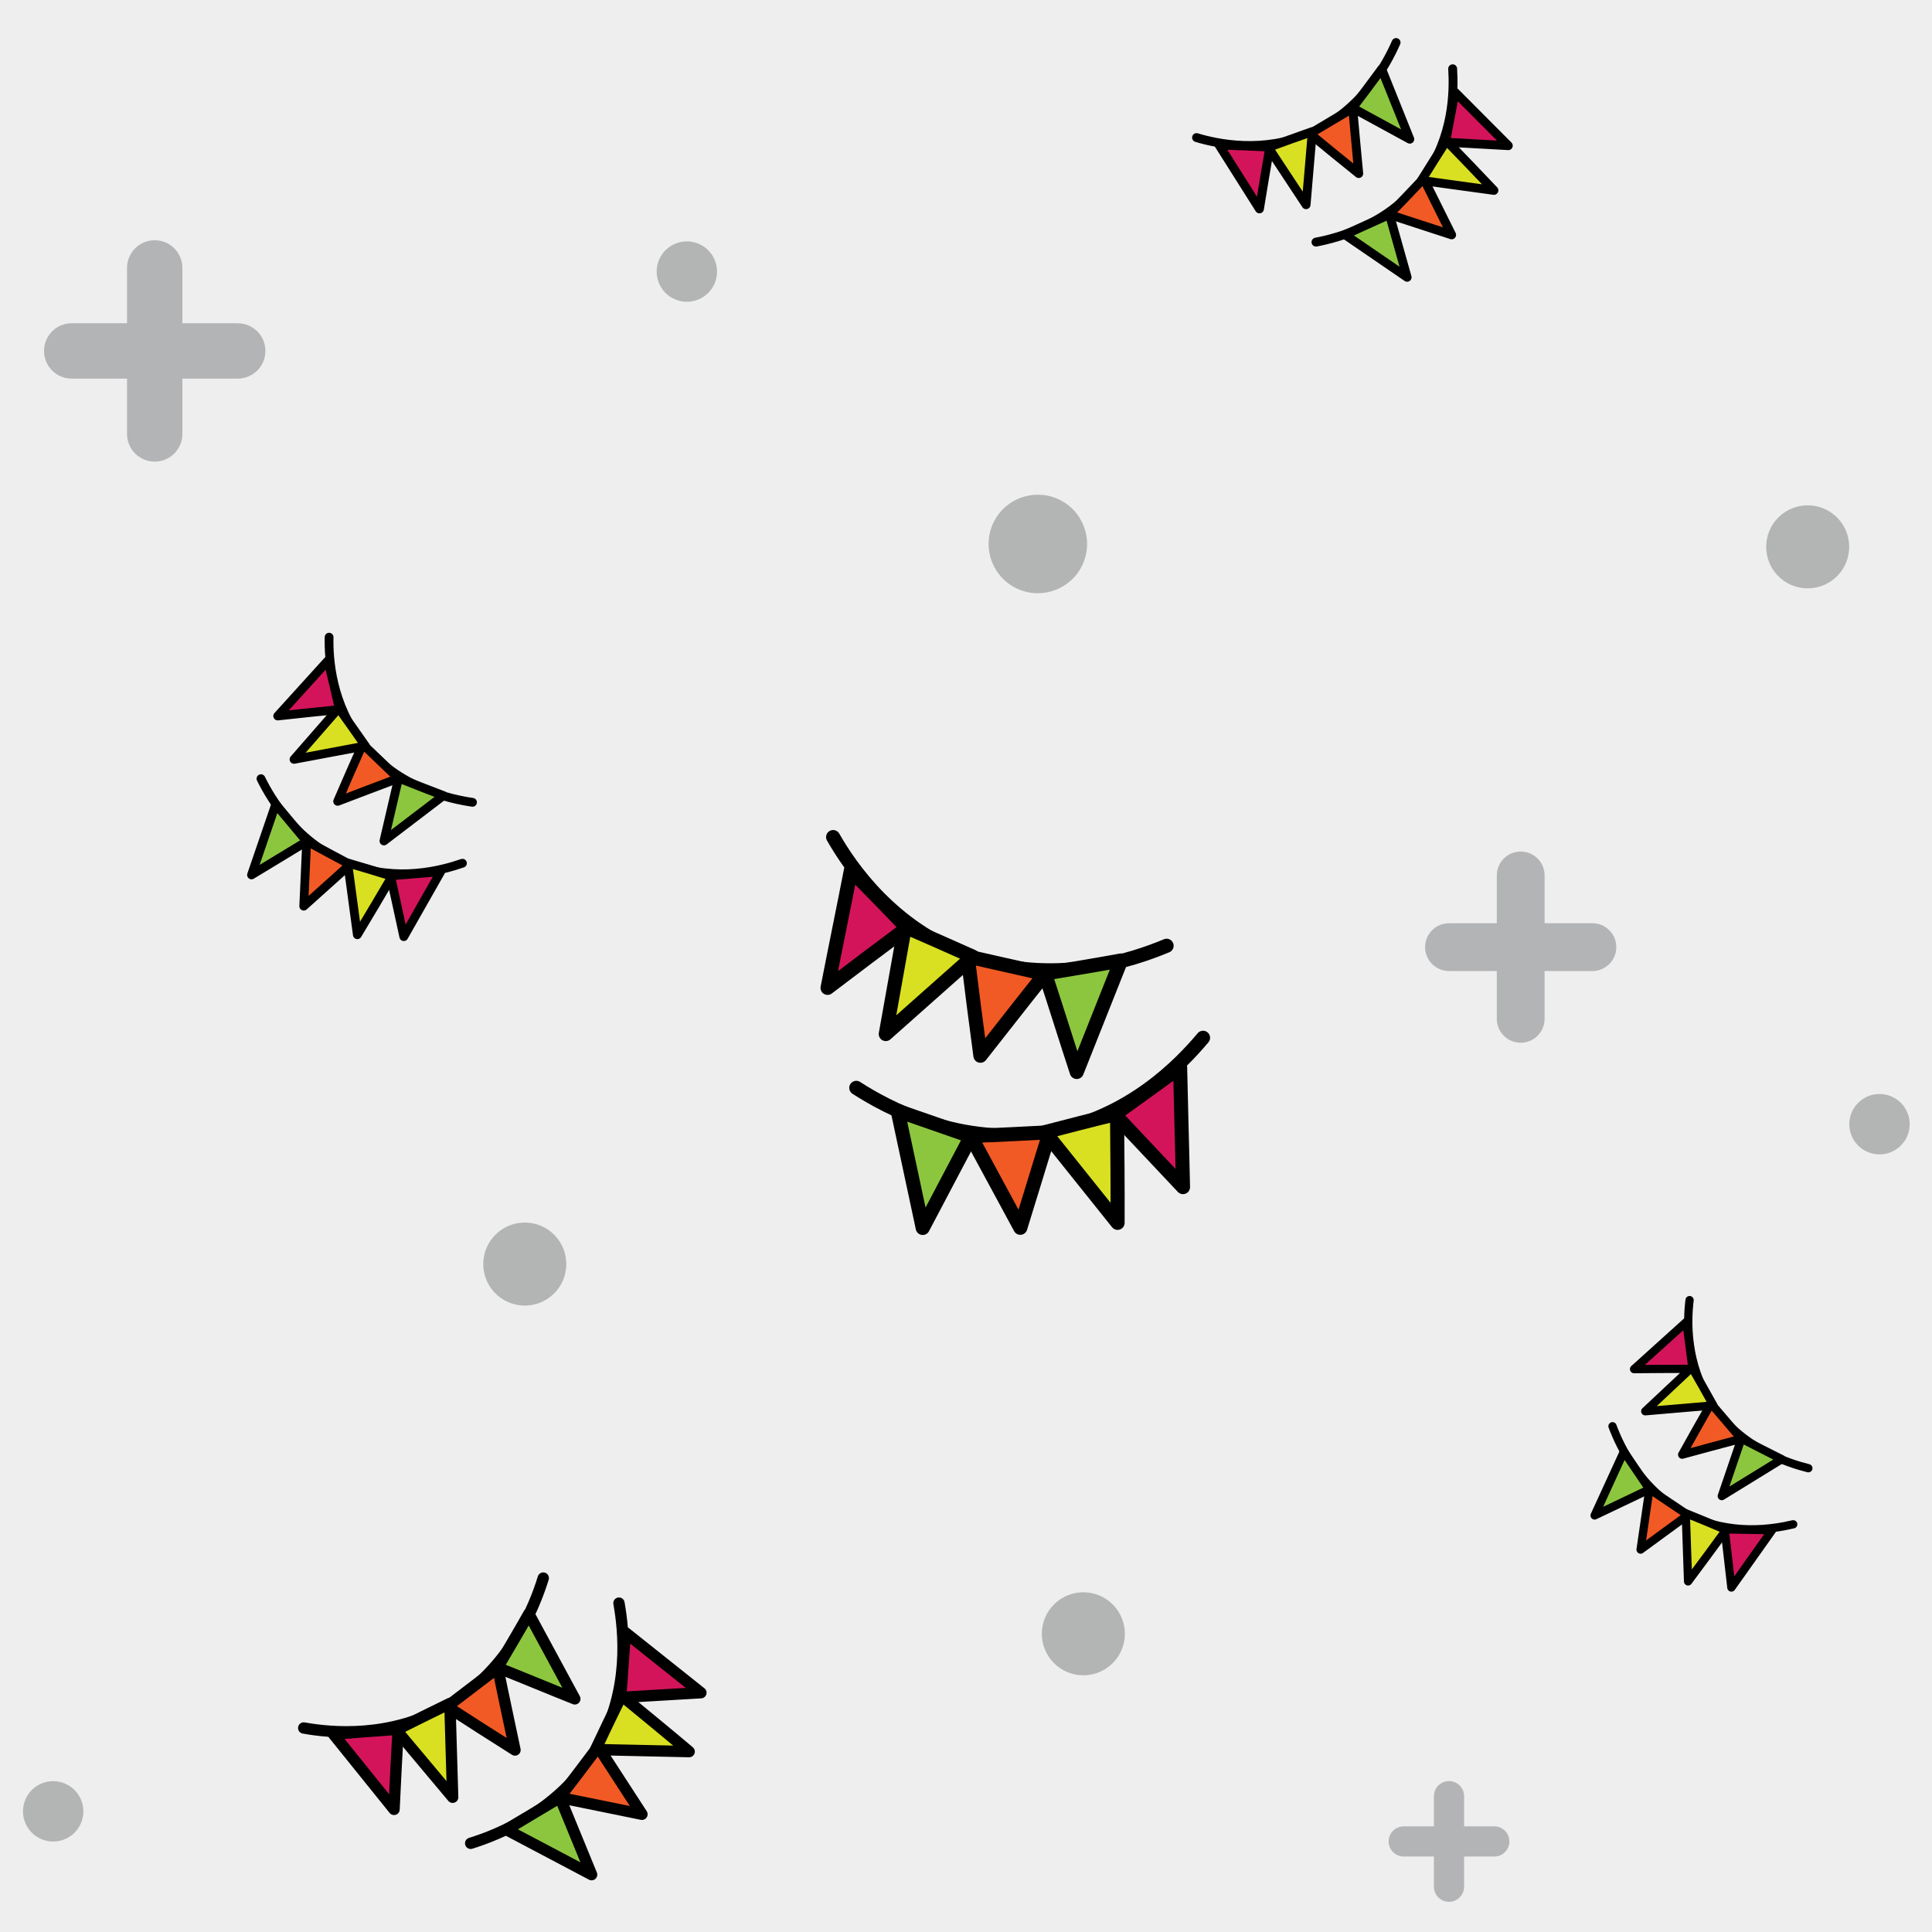 <?xml version="1.0" encoding="utf-8"?>
<svg xmlns="http://www.w3.org/2000/svg" xmlns:xlink="http://www.w3.org/1999/xlink" viewBox="0 0 256 256" width="256px" height="256px">
<style type="text/css">@keyframes ld-pulse
{
  0% {
    animation-timing-function: cubic-bezier(0.041,0.391,0.509,0.69);
    transform: scale(1);
  }
  24.3% {
    animation-timing-function: cubic-bezier(0.225,0.633,0.525,1);
    transform: scale(0.846);
  }
  55% {
    animation-timing-function: cubic-bezier(0.304,0.339,0.655,0.614);
    transform: scale(0.802);
  }
  70.2% {
    animation-timing-function: cubic-bezier(0.446,0.273,0.556,0.729);
    transform: scale(0.829);
  }
  82.3% {
    animation-timing-function: cubic-bezier(0.683,0.184,1,0.736);
    transform: scale(0.869);
  }
  100% {
    transform: scale(1);
  }
}
.ld.ld-pulse {
  animation: ld-pulse 0.5s infinite;
}</style>
<rect x="0" y="0" width="256" height="256" fill="#eee"/>
<defs>
  <g id="id-0.07841726632079493"><!--Generator: Adobe Illustrator 21.0.0, SVG Export Plug-In . SVG Version: 6.00 Build 0)--><g><path style="fill:none;stroke:#000;stroke-width:3;stroke-linecap:round;stroke-linejoin:round;stroke-miterlimit:10" d=" M8.1,10c4.5,5.9,15,17.5,31.8,21.3c19,4.2,35.2-4,41.7-7.8"/><path style="fill:#d4145a;stroke:#000;stroke-width:3;stroke-linecap:round;stroke-linejoin:round;stroke-miterlimit:10" d=" M12.8,16.5c-0.5,8.5-1.1,17-1.6,25.5c5-5,10.1-10,15.1-14.9C21.8,23.5,17.3,20,12.8,16.5z"/><path style="fill:#f15a24;stroke:#000;stroke-width:3;stroke-linecap:round;stroke-linejoin:round;stroke-miterlimit:10" d=" M39.9,31.4c1.8,6.9,3.6,13.7,5.5,20.6c3.8-6.4,7.5-12.8,11.3-19.1C51.1,32.4,45.5,31.9,39.9,31.4z"/><path style="fill:#d9e021;stroke:#000;stroke-width:3;stroke-linecap:round;stroke-linejoin:round;stroke-miterlimit:10" d=" M25.8,26.9c-0.3,7.7-0.7,15.5-1,23.2c5.4-6.3,10.8-12.5,16.2-18.8C35.9,29.8,30.8,28.3,25.8,26.9z"/><path style="fill:#8cc63f;stroke:#000;stroke-width:3;stroke-linecap:round;stroke-linejoin:round;stroke-miterlimit:10" d=" M56.7,32.8c3.2,6.6,6.3,13.3,9.5,19.9c2.1-8.3,4.1-16.5,6.2-24.8C67.2,29.6,61.9,31.2,56.7,32.8z"/></g><g><path style="fill:none;stroke:#000;stroke-width:3;stroke-linecap:round;stroke-linejoin:round;stroke-miterlimit:10" d=" M91.9,41.9c-4,6.3-13.2,18.9-29.6,24.2c-18.5,6-35.4-0.6-42.2-3.8"/><path style="fill:#d4145a;stroke:#000;stroke-width:3;stroke-linecap:round;stroke-linejoin:round;stroke-miterlimit:10" d=" M87.9,48.8c1.3,8.4,2.7,16.8,4,25.2c-5.5-4.5-11-8.9-16.5-13.4C79.6,56.7,83.7,52.7,87.9,48.8z"/><path style="fill:#f15a24;stroke:#000;stroke-width:3;stroke-linecap:round;stroke-linejoin:round;stroke-miterlimit:10" d=" M62.2,66.2c-1.2,7-2.3,14-3.5,21c-4.4-6-8.7-12-13.1-18C51.2,68.3,56.7,67.2,62.2,66.2z"/><path style="fill:#d9e021;stroke:#000;stroke-width:3;stroke-linecap:round;stroke-linejoin:round;stroke-miterlimit:10" d=" M75.9,60.4c1.1,7.7,2.2,15.3,3.2,23c-6-5.7-11.9-11.4-17.9-17.1C66.1,64.3,71,62.3,75.9,60.4z"/><path style="fill:#8cc63f;stroke:#000;stroke-width:3;stroke-linecap:round;stroke-linejoin:round;stroke-miterlimit:10" d=" M45.7,69.3c-2.5,6.9-5.1,13.8-7.6,20.7c-2.9-8-5.7-16-8.6-24C35,67.1,40.3,68.2,45.7,69.3z"/></g></g>
  <g id="id-0.07841726632079493-2">
    
<!-- Generator: Adobe Illustrator 21.0.0, SVG Export Plug-In . SVG Version: 6.00 Build 0)  -->






<ellipse transform="matrix(0.725 -0.689 0.689 0.725 -96.259 93.945)" fill="#B3B4B4" cx="69.5" cy="167.5" rx="5.5" ry="5.5"/>
<ellipse transform="matrix(0.725 -0.689 0.689 0.725 15.938 184.912)" fill="#B3B4B4" cx="239.5" cy="72.5" rx="5.5" ry="5.5"/>
<g>
	
		<line fill="none" stroke="#B3B4B5" stroke-width="6.333" stroke-linecap="round" stroke-linejoin="round" stroke-miterlimit="10" x1="192" y1="125.5" x2="211" y2="125.5"/>
	
		<line fill="none" stroke="#B3B4B5" stroke-width="6.333" stroke-linecap="round" stroke-linejoin="round" stroke-miterlimit="10" x1="201.5" y1="135" x2="201.5" y2="116"/>
</g>
<g>
	
		<line fill="none" stroke="#B3B4B5" stroke-width="4" stroke-linecap="round" stroke-linejoin="round" stroke-miterlimit="10" x1="186" y1="244" x2="198" y2="244"/>
	
		<line fill="none" stroke="#B3B4B5" stroke-width="4" stroke-linecap="round" stroke-linejoin="round" stroke-miterlimit="10" x1="192" y1="250" x2="192" y2="238"/>
</g>
<g>
	
		<line fill="none" stroke="#B3B4B5" stroke-width="7.333" stroke-linecap="round" stroke-linejoin="round" stroke-miterlimit="10" x1="9.5" y1="46.5" x2="31.5" y2="46.5"/>
	
		<line fill="none" stroke="#B3B4B5" stroke-width="7.333" stroke-linecap="round" stroke-linejoin="round" stroke-miterlimit="10" x1="20.5" y1="57.5" x2="20.5" y2="35.5"/>
</g>
<ellipse transform="matrix(0.49 -0.872 0.872 0.49 7.204 156.645)" fill="#B3B4B4" cx="137.531" cy="72.163" rx="6.525" ry="6.525"/>
<ellipse transform="matrix(0.725 -0.689 0.689 0.725 -109.657 158.394)" fill="#B3B4B4" cx="143.5" cy="216.5" rx="5.5" ry="5.5"/>
<ellipse transform="matrix(0.725 -0.689 0.689 0.725 0.233 72.584)" fill="#B3B4B4" cx="91" cy="36" rx="4" ry="4"/>
<ellipse transform="matrix(0.725 -0.689 0.689 0.725 -34.143 212.498)" fill="#B3B4B4" cx="249" cy="149" rx="4" ry="4"/>
<ellipse transform="matrix(0.725 -0.689 0.689 0.725 -163.389 70.836)" fill="#B3B4B4" cx="7" cy="240" rx="4" ry="4"/>


    <g transform="matrix(0.991 0.133 -0.133 0.991 19.595 -16.4) translate(133,139) scale(0.622)"><g class="ld ld-pulse" style="animation-delay:0s"><g data-icon="">  <use href="#id-0.07841726632079493" x="-50" y="-50"/>
</g></g></g><g transform="matrix(0.81 -0.586 0.586 0.81 21.907 110.187) translate(181.074,21.271) scale(0.392)"><g class="ld ld-pulse" style="animation-delay:-0.1s"><g data-icon="">  <use href="#id-0.07841726632079493" x="-50" y="-50"/>
</g></g></g><g transform="matrix(0.715 0.699 -0.699 0.715 199.137 -101.966) translate(224.712,193.418) scale(0.365)"><g class="ld ld-pulse" style="animation-delay:-0.2s"><g data-icon="">  <use href="#id-0.07841726632079493" x="-50" y="-50"/>
</g></g></g><g transform="matrix(0.781 0.624 -0.624 0.781 76.82 -5.742) translate(46.602,106.727) scale(0.388)"><g class="ld ld-pulse" style="animation-delay:-0.3s"><g data-icon="">  <use href="#id-0.07841726632079493" x="-50" y="-50"/>
</g></g></g><g transform="matrix(0.738 -0.675 0.675 0.738 -136.806 106.836) translate(69.203,229.626) scale(0.501)"><g class="ld ld-pulse" style="animation-delay:-0.4s"><g data-icon="">  <use href="#id-0.07841726632079493" x="-50" y="-50"/>
</g></g></g>
  </g>
</defs>
<g>
  <use href="#id-0.07841726632079493-2" x="0" y="0"/>
  <use href="#id-0.07841726632079493-2" x="-256" y="0"/>
  <animateTransform attributeName="transform" type="translate" repeatCount="indefinite" dur="4s"
  keyTimes="0;1" values="0;256"/>
</g>
</svg>